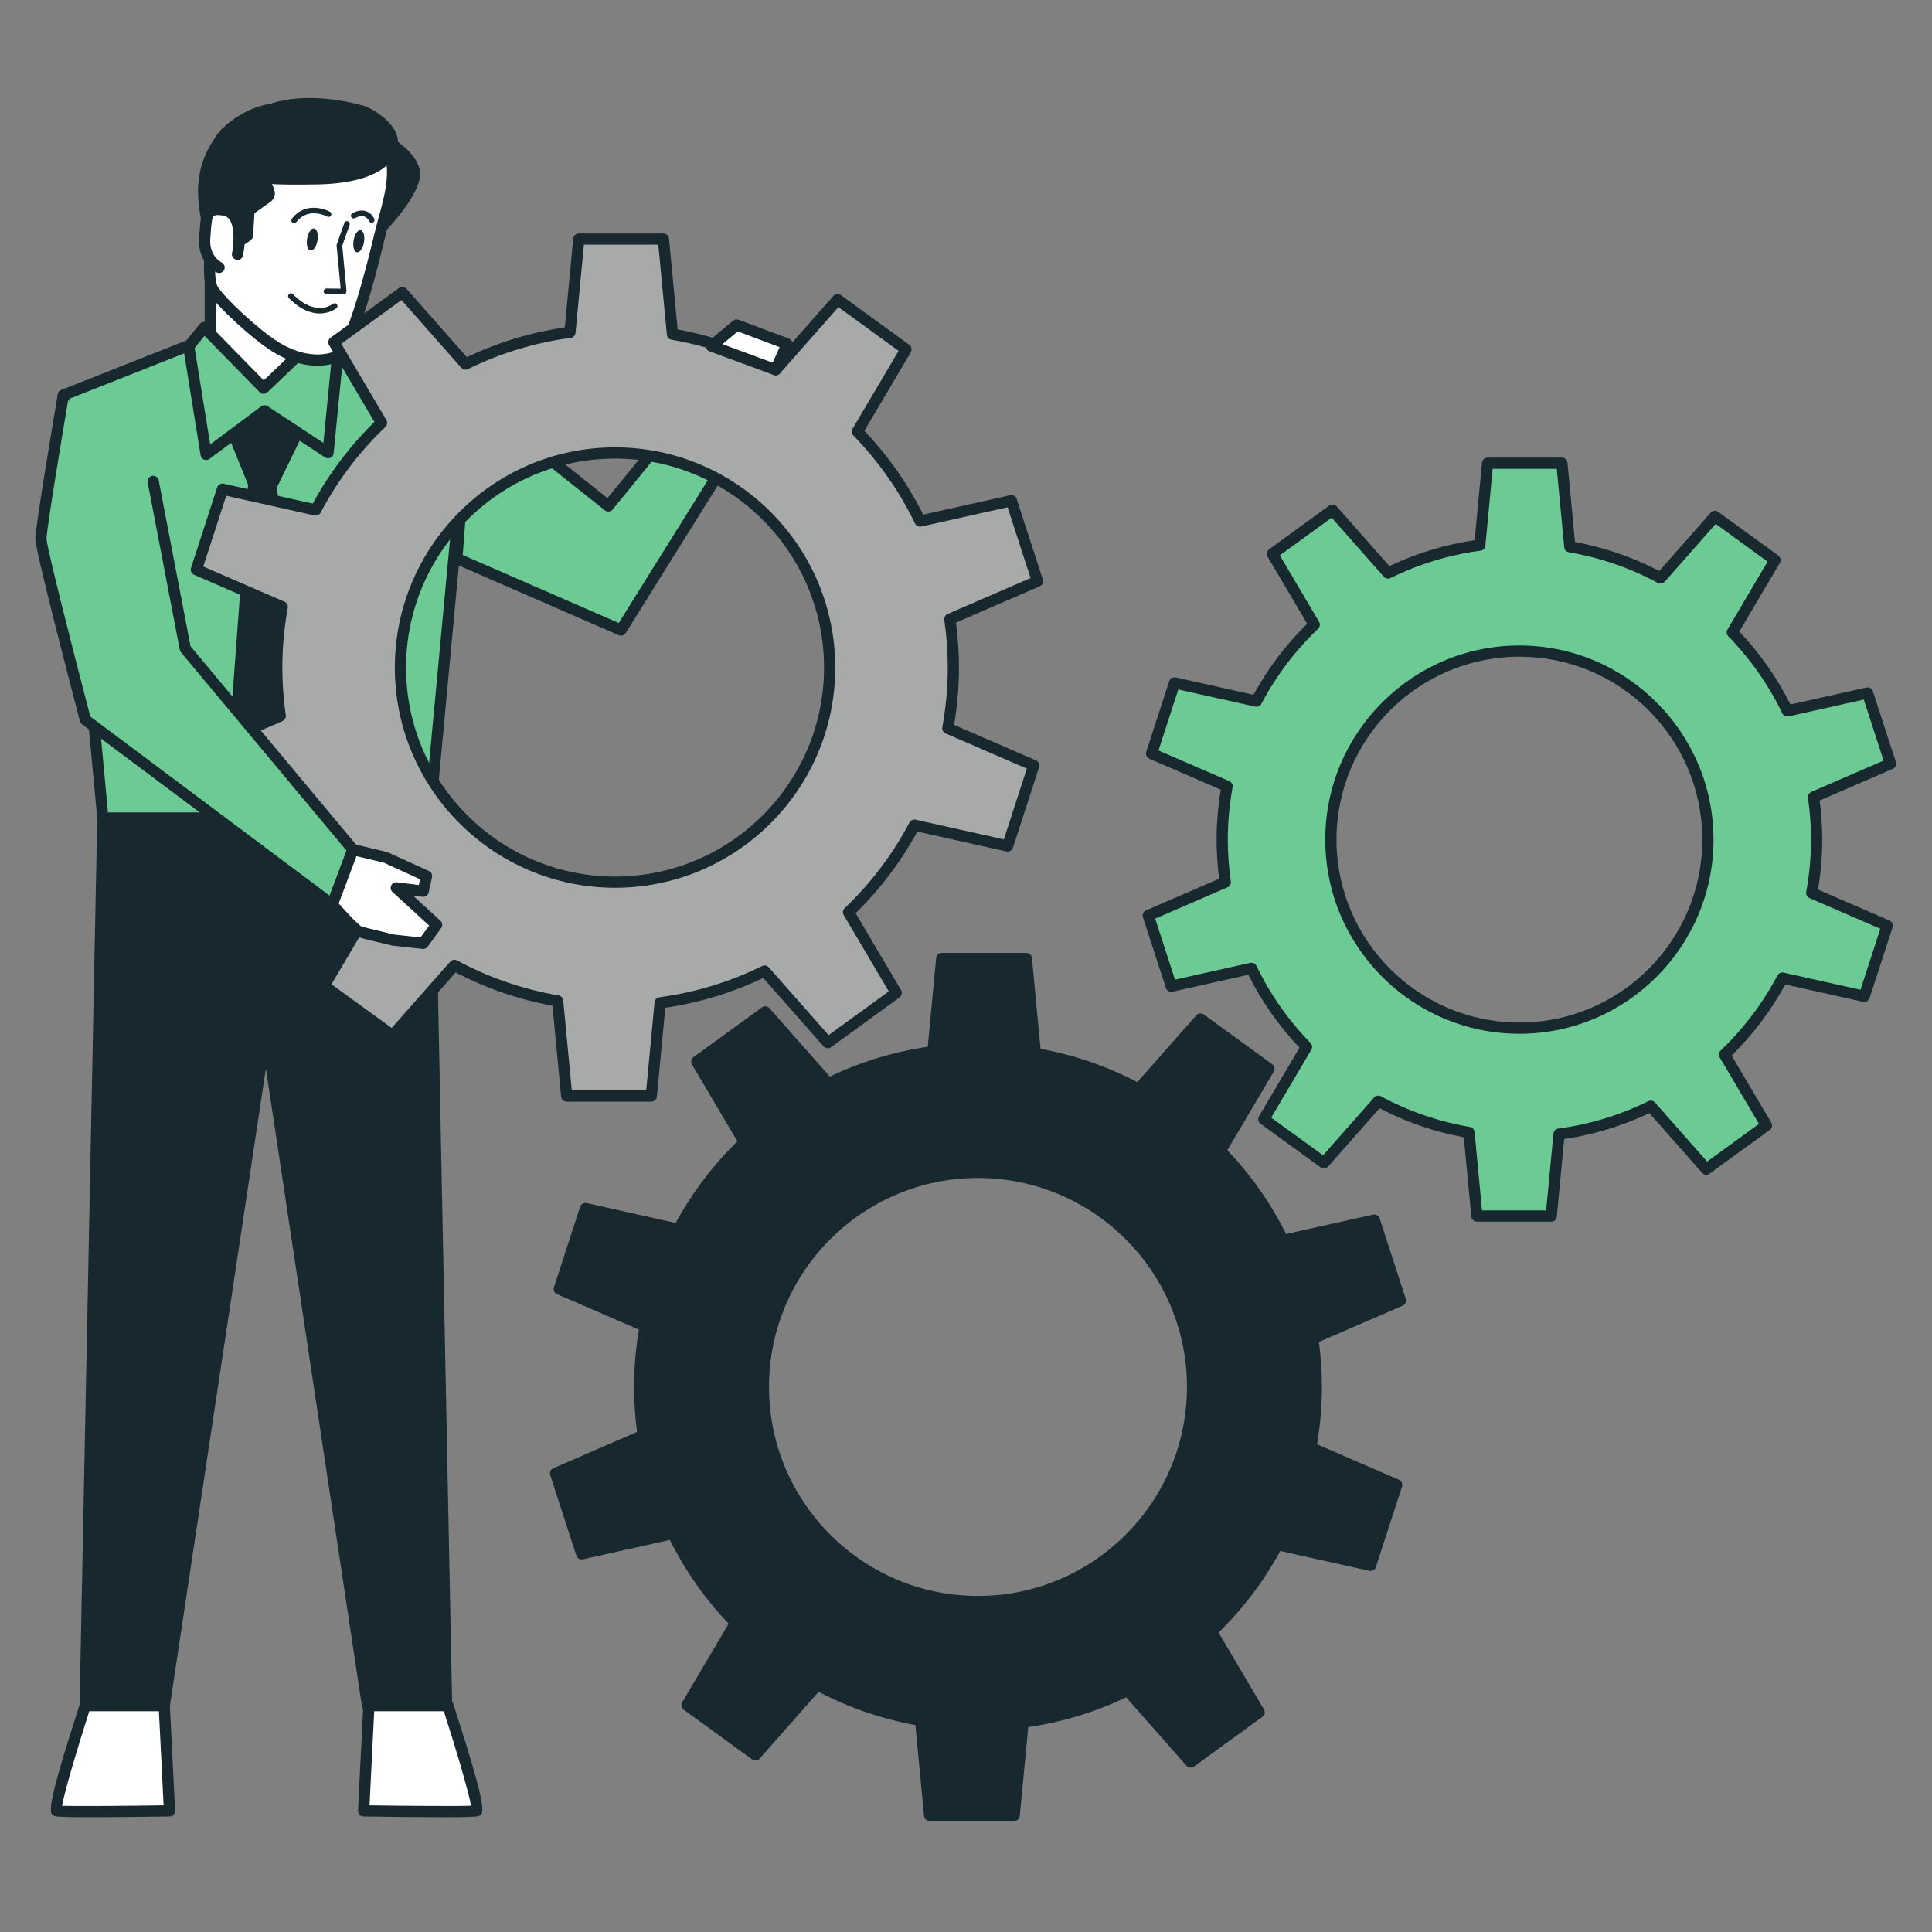 <svg width="500" height="500" xmlns="http://www.w3.org/2000/svg" xml:space="preserve" version="1.1">
 <rect width="100%" height="100%" fill="#808080" stroke="none"/>

 <g>
  <title>Layer 1</title>
  <g transform="matrix(2.901 0 0 -2.901 459.902 1006.25)" id="g10">
   <g transform="translate(0 2.84217e-14) scale(0.1 0.1)" id="g12">
    <path id="path266" d="m-904.298,2231.325c0,105.731 85.71,191.441 191.44,191.441c105.72,0 191.43,-85.71 191.43,-191.441c0,-105.719 -85.71,-191.43 -191.43,-191.43c-105.73,0 -191.44,85.711 -191.44,191.43zm493.25,0c0,14.68 -1.1,29.102 -3.13,43.223l78.18,33.867l-23.32,71.781l-81.43,-18.16c-14.25,29.609 -33.23,56.488 -55.9,79.77l43.37,73.402l-61.07,44.367l-55.21,-62.57c-28.28,15.281 -59.3,26.121 -92.1,31.73l-8.06,84.841l-75.48,0l-7.9,-83.181c-33.05,-4.41 -64.41,-14.117 -93.18,-28.328l-56.36,63.86l-61.06,-44.36l42.52,-71.961c-23.53,-22.461 -43.43,-48.648 -58.74,-77.672l-83.142,18.543l-23.324,-71.781l76.646,-33.211c-3.185,-17.578 -4.939,-35.66 -4.939,-54.16c0,-14.668 1.105,-29.09 3.129,-43.207l-78.176,-33.871l23.32,-71.781l81.426,18.16c14.25,-29.61 33.24,-56.488 55.9,-79.77l-43.36,-73.41l61.06,-44.359l55.21,62.57c28.28,-15.289 59.3,-26.121 92.1,-31.73l8.06,-84.84l75.48,0l7.9,83.179c33.05,4.399 64.41,14.122 93.19,28.329l56.35,-63.86l61.06,44.36l-42.51,71.961c23.52,22.46 43.42,48.652 58.73,77.671l83.15,-18.55l23.32,71.789l-76.65,33.211c3.19,17.578 4.94,35.66 4.94,54.148" fill="#17282f" fill-rule="nonzero"/>
    <path id="path268" d="m-712.868,2417.766c-102.8,0 -186.43,-83.628 -186.43,-186.441c0,-102.801 83.63,-186.43 186.43,-186.43c102.81,0 186.45,83.629 186.45,186.43c0,102.813 -83.64,186.441 -186.45,186.441zm0,-382.871c-108.31,0 -196.43,88.121 -196.43,196.43c0,108.313 88.12,196.441 196.43,196.441c108.32,0 196.45,-88.128 196.45,-196.441c0,-108.309 -88.13,-196.43 -196.45,-196.43zm-38.59,-180.8l66.38,0l7.47,78.64c0.22,2.321 2.01,4.18 4.32,4.492c32.01,4.258 62.84,13.641 91.64,27.848c2.01,1.02 4.45,0.531 5.96,-1.168l53.34,-60.461l53.7,39.02l-40.2,68.05c-1.18,2.012 -0.83,4.551 0.85,6.161c23.36,22.3 42.79,47.988 57.77,76.379c1.04,1.992 3.27,3.039 5.51,2.55l78.71,-17.558l20.51,63.136l-72.48,31.391c-2.13,0.93 -3.34,3.199 -2.93,5.481c3.23,17.8 4.86,35.722 4.86,53.269c0,13.973 -1.03,28.27 -3.08,42.5c-0.32,2.242 0.89,4.41 2.96,5.313l74.01,32.07l-20.51,63.117l-76.99,-17.168c-2.28,-0.48 -4.58,0.629 -5.59,2.719c-13.87,28.832 -32.37,55.219 -54.98,78.449c-1.58,1.609 -1.87,4.082 -0.73,6.02l41.06,69.492l-53.7,39.019l-52.21,-59.16c-1.55,-1.738 -4.08,-2.199 -6.13,-1.09c-28.23,15.262 -58.7,25.762 -90.56,31.192c-2.23,0.386 -3.92,2.207 -4.13,4.468l-7.64,80.31l-66.38,0l-7.47,-78.649c-0.22,-2.332 -2.01,-4.18 -4.32,-4.493c-32,-4.257 -62.82,-13.636 -91.63,-27.847c-2.03,-1 -4.46,-0.512 -5.96,1.179l-53.35,60.442l-53.7,-39.024l40.2,-68.046c1.18,-2 0.83,-4.551 -0.85,-6.153c-23.34,-22.277 -42.78,-47.98 -57.77,-76.379c-1.05,-2 -3.32,-3 -5.51,-2.55l-78.704,17.562l-20.508,-63.133l72.472,-31.41c2.14,-0.918 3.35,-3.187 2.94,-5.469c-3.23,-17.789 -4.87,-35.718 -4.87,-53.281c0,-13.949 1.04,-28.25 3.08,-42.5c0.32,-2.23 -0.89,-4.398 -2.96,-5.301l-74.002,-32.066l20.508,-63.121l76.984,17.16c2.29,0.488 4.59,-0.621 5.6,-2.711c13.87,-28.84 32.37,-55.23 54.97,-78.449c1.58,-1.61 1.87,-4.082 0.73,-6.02l-41.05,-69.5l53.7,-39.011l52.2,59.16c1.54,1.75 4.08,2.199 6.13,1.082c28.23,-15.25 58.7,-25.75 90.56,-31.192c2.24,-0.379 3.93,-2.199 4.14,-4.461l7.63,-80.3zm70.93,-10l-75.47,0c-2.58,0 -4.74,1.961 -4.98,4.531l-7.71,81.039c-30.25,5.562 -59.26,15.543 -86.34,29.723l-52.6,-59.61c-1.72,-1.933 -4.61,-2.25 -6.69,-0.73l-61.06,44.359c-2.08,1.52 -2.68,4.371 -1.37,6.59l41.43,70.121c-21.23,22.359 -38.84,47.469 -52.42,74.758l-77.576,-17.301c-2.519,-0.508 -5.051,0.891 -5.844,3.34l-23.32,71.781c-0.797,2.449 0.398,5.11 2.766,6.129l74.695,32.371c-1.766,13.461 -2.656,26.949 -2.656,40.129c0,16.883 1.457,34.063 4.336,51.152l-73.036,31.641c-2.367,1.02 -3.562,3.68 -2.765,6.129l23.32,71.777c0.801,2.453 3.313,3.871 5.844,3.344l79.436,-17.73c14.61,26.867 33.11,51.339 55.04,72.808l-40.5,68.582c-1.31,2.219 -0.72,5.067 1.37,6.578l61.06,44.371c2.08,1.508 4.97,1.2 6.68,-0.742l53.84,-61c27.6,13.18 56.95,22.11 87.35,26.563l7.53,79.248c0.24,2.57 2.4,4.53 4.98,4.53l75.47,0c2.58,0 4.73,-1.96 4.98,-4.53l7.7,-81.061c30.25,-5.551 59.26,-15.527 86.34,-29.711l52.61,59.614c1.71,1.937 4.6,2.238 6.68,0.73l61.06,-44.371c2.09,-1.512 2.68,-4.359 1.37,-6.582l-41.43,-70.129c21.24,-22.352 38.85,-47.469 52.42,-74.75l77.58,17.289c2.49,0.543 5.04,-0.879 5.84,-3.34l23.33,-71.769c0.79,-2.45 -0.4,-5.11 -2.77,-6.141l-74.7,-32.359c1.77,-13.461 2.66,-26.942 2.66,-40.141c0,-16.859 -1.46,-34.039 -4.33,-51.141l73.03,-31.628c2.37,-1.028 3.56,-3.68 2.77,-6.129l-23.33,-71.789c-0.8,-2.461 -3.32,-3.883 -5.84,-3.34l-79.44,17.73c-14.6,-26.863 -33.09,-51.32 -55.04,-72.82l40.51,-68.57c1.31,-2.223 0.71,-5.071 -1.37,-6.582l-61.06,-44.368c-2.08,-1.511 -4.99,-1.203 -6.69,0.727l-53.84,61.019c-27.59,-13.187 -56.94,-22.117 -87.35,-26.566l-7.53,-79.242c-0.24,-2.57 -2.39,-4.531 -4.97,-4.531" fill="#17282f" fill-rule="nonzero"/>
    <path id="path270" d="m-398.038,2719.606c0,92.88 75.3,168.18 168.18,168.18c92.88,0 168.17,-75.3 168.17,-168.18c0,-92.88 -75.29,-168.172 -168.17,-168.172c-92.88,0 -168.18,75.292 -168.18,168.172zm433.32,0c0,12.9 -0.97,25.56 -2.75,37.97l68.68,29.75l-20.49,63.06l-71.53,-15.95c-12.52,26.01 -29.2,49.63 -49.11,70.08l38.1,64.48l-53.65,38.97l-48.5,-54.96c-24.85,13.43 -52.09,22.94 -80.91,27.87l-7.08,74.53l-66.31,0l-6.94,-73.07c-29.04,-3.87 -56.58,-12.41 -81.86,-24.89l-49.51,56.11l-53.64,-38.98l37.35,-63.22c-20.67,-19.72 -38.15,-42.73 -51.6,-68.22l-73.04,16.29l-20.49,-63.06l67.33,-29.18c-2.8,-15.44 -4.34,-31.33 -4.34,-47.58c0,-12.89 0.97,-25.56 2.75,-37.96l-68.68,-29.76l20.49,-63.06l71.53,15.96c12.52,-26.02 29.2,-49.629 49.11,-70.078l-38.09,-64.481l53.64,-38.98l48.51,54.969c24.84,-13.43 52.09,-22.95 80.91,-27.871l7.08,-74.528l66.3,0l6.94,73.071c29.04,3.867 56.59,12.398 81.86,24.878l49.51,-56.101l53.64,38.973l-37.34,63.218c20.66,19.731 38.15,42.739 51.59,68.23l73.05,-16.29l20.49,63.06l-67.34,29.18c2.8,15.44 4.34,31.32 4.34,47.57" fill="#6ccb94" fill-rule="nonzero"/>
    <path id="path272" d="m-229.858,2882.786c-89.98,0 -163.18,-73.2 -163.18,-163.17c0,-89.99 73.2,-163.189 163.18,-163.189c89.97,0 163.17,73.199 163.17,163.189c0,89.97 -73.2,163.17 -163.17,163.17zm0,-336.359c-95.5,0 -173.18,77.689 -173.18,173.189c0,95.48 77.68,173.17 173.18,173.17c95.49,0 173.17,-77.69 173.17,-173.17c0,-95.5 -77.68,-173.189 -173.17,-173.189zm-33.36,-157.621l57.22,0l6.51,68.55c0.22,2.321 2.01,4.18 4.32,4.489c28.05,3.73 55.07,11.941 80.3,24.41c2.01,1.011 4.46,0.511 5.96,-1.18l46.5,-52.687l46.29,33.617l-35.04,59.312c-1.18,1.989 -0.83,4.551 0.85,6.149c20.47,19.558 37.51,42.08 50.63,66.95c1.05,2 3.28,3.05 5.51,2.55l68.6,-15.3l17.69,54.4l-63.17,27.38c-2.13,0.92 -3.35,3.19 -2.93,5.48c2.82,15.57 4.26,31.28 4.26,46.69c0,12.25 -0.91,24.78 -2.7,37.24c-0.32,2.24 0.89,4.41 2.96,5.3l64.51,27.95l-17.68,54.42l-67.09,-14.97c-2.3,-0.49 -4.59,0.62 -5.6,2.71c-12.16,25.28 -28.38,48.42 -48.18,68.76c-1.58,1.61 -1.87,4.08 -0.73,6.03l35.79,60.56l-46.29,33.64l-45.49,-51.57c-1.55,-1.74 -4.09,-2.19 -6.13,-1.08c-24.74,13.37 -51.45,22.57 -79.37,27.33c-2.23,0.38 -3.93,2.21 -4.14,4.47l-6.65,70l-57.21,0l-6.51,-68.54c-0.22,-2.32 -2.01,-4.18 -4.32,-4.49c-28.05,-3.73 -55.07,-11.94 -80.31,-24.41c-2.01,-1 -4.47,-0.52 -5.96,1.18l-46.5,52.69l-46.28,-33.63l35.04,-59.31c1.18,-2 0.82,-4.55 -0.86,-6.15c-20.46,-19.53 -37.49,-42.05 -50.63,-66.94c-1.05,-2 -3.32,-3 -5.51,-2.55l-68.6,15.3l-17.68,-54.41l63.16,-27.37c2.13,-0.92 3.34,-3.19 2.93,-5.48c-2.82,-15.61 -4.26,-31.31 -4.26,-46.68c0,-12.22 0.91,-24.76 2.7,-37.26c0.32,-2.24 -0.89,-4.41 -2.96,-5.3l-64.5,-27.95l17.67,-54.41l67.1,14.97c2.27,0.48 4.59,-0.62 5.59,-2.71c12.16,-25.27 28.37,-48.408 48.19,-68.76c1.57,-1.609 1.87,-4.078 0.72,-6.031l-35.79,-60.57l46.29,-33.629l45.49,51.558c1.54,1.742 4.08,2.192 6.13,1.082c24.72,-13.351 51.42,-22.55 79.38,-27.332c2.23,-0.379 3.92,-2.207 4.13,-4.468l6.65,-70zm61.76,-10l-66.3,0c-2.58,0 -4.73,1.968 -4.98,4.539l-6.72,70.742c-26.35,4.89 -51.59,13.57 -75.16,25.859l-45.89,-52c-1.72,-1.941 -4.61,-2.25 -6.69,-0.738l-53.64,38.976c-2.09,1.512 -2.68,4.364 -1.37,6.582l36.17,61.219c-18.45,19.473 -33.77,41.331 -45.63,65.061l-67.69,-15.1c-2.51,-0.54 -5.05,0.89 -5.84,3.34l-20.49,63.06c-0.8,2.45 0.4,5.1 2.77,6.13l65.2,28.24c-1.52,11.72 -2.29,23.44 -2.29,34.9c0,14.67 1.26,29.64 3.74,44.55l-63.72,27.6c-2.37,1.03 -3.56,3.68 -2.77,6.14l20.49,63.06c0.8,2.45 3.32,3.87 5.85,3.34l69.34,-15.47c12.75,23.36 28.84,44.64 47.9,63.37l-35.35,59.84c-1.3,2.21 -0.71,5.07 1.37,6.58l53.64,38.97c2.09,1.53 4.98,1.2 6.69,-0.73l47,-53.26c24.02,11.44 49.56,19.22 76.02,23.13l6.57,69.13c0.24,2.57 2.4,4.54 4.97,4.54l66.31,0c2.58,0 4.73,-1.97 4.97,-4.54l6.73,-70.74c26.32,-4.88 51.56,-13.56 75.15,-25.86l45.89,52.01c1.71,1.95 4.62,2.25 6.69,0.74l53.64,-38.98c2.09,-1.51 2.68,-4.36 1.37,-6.58l-36.17,-61.22c18.45,-19.47 33.77,-41.33 45.63,-65.06l67.69,15.1c2.5,0.56 5.04,-0.88 5.84,-3.34l20.5,-63.07c0.79,-2.45 -0.4,-5.1 -2.77,-6.13l-65.2,-28.24c1.51,-11.68 2.28,-23.4 2.28,-34.88c0,-14.71 -1.26,-29.68 -3.74,-44.57l63.72,-27.6c2.37,-1.03 3.57,-3.68 2.77,-6.14l-20.49,-63.05c-0.8,-2.45 -3.32,-3.87 -5.84,-3.34l-69.35,15.47c-12.73,-23.338 -28.82,-44.631 -47.9,-63.381l35.35,-59.828c1.31,-2.211 0.72,-5.059 -1.37,-6.582l-53.64,-38.969c-2.08,-1.531 -4.97,-1.199 -6.69,0.73l-46.99,53.262c-24.03,-11.441 -49.57,-19.211 -76.02,-23.133l-6.57,-69.14c-0.25,-2.571 -2.4,-4.539 -4.98,-4.539" fill="#17282f" fill-rule="nonzero"/>
    <path id="path274" d="m-1166.787,3116.076l124.145,-98.8l99.464,121.99l39.41,-28.15l-127.616,-204.56l-146.383,63.8l10.98,145.72" fill="#6ccb94" fill-rule="nonzero"/>
    <path id="path276" d="m-1172.509,2973.526l139.168,-60.66l122.843,196.91l-31.77,22.69l-96.499,-118.35c-1.727,-2.12 -4.832,-2.46 -6.992,-0.75l-116.75,92.91l-10,-132.75zm141.125,-71.97l-1.996,0.42l-146.383,63.81c-1.949,0.85 -3.149,2.83 -2.988,4.95l10.976,145.71c0.137,1.86 1.289,3.47 2.985,4.21c1.695,0.75 3.66,0.49 5.117,-0.66l120.277,-95.73l96.338,118.16c1.67,2.03 4.62,2.44 6.78,0.91l39.42,-28.15c2.15,-1.53 2.73,-4.48 1.33,-6.72l-127.61,-204.56c-0.942,-1.5 -2.567,-2.35 -4.246,-2.35" fill="#17282f" fill-rule="nonzero"/>
    <path id="path278" d="m-1202.689,2738.876l-290.883,0l-15.754,-791.84l70.524,0l90.672,601.93l90.668,-601.93l70.519,0l-15.746,791.84" fill="#17282f" fill-rule="nonzero"/>
    <path id="path280" d="m-1253.162,1952.036l61.118,0l-15.551,781.83l-281.074,0l-15.551,-781.83l61.117,0l90.023,597.672c0.372,2.449 2.473,4.258 4.95,4.258c2.472,0 4.574,-1.809 4.945,-4.258l90.023,-597.672zm66.223,-10l-70.523,0c-2.477,0 -4.575,1.801 -4.946,4.25l-85.722,569.121l-85.723,-569.121c-0.371,-2.449 -2.473,-4.25 -4.945,-4.25l-70.524,0c-1.343,0 -2.633,0.531 -3.57,1.5c-0.941,0.961 -1.453,2.262 -1.43,3.59l15.75,791.84c0.055,2.73 2.278,4.9 5,4.9l290.879,0c2.727,0 4.945,-2.17 5,-4.9l15.754,-791.84c0.024,-1.328 -0.488,-2.629 -1.434,-3.59c-0.933,-0.969 -2.222,-1.5 -3.566,-1.5" fill="#17282f" fill-rule="nonzero"/>
    <path id="path282" d="m-1296.267,3167.356l-51.559,-10.88l-51.554,10.88l-129.481,-51.28l35.289,-377.2l291.496,0l35.289,377.2l-129.48,51.28" fill="#6ccb94" fill-rule="nonzero"/>
    <path id="path284" d="m-1489.013,2743.866l282.387,0l34.511,368.94l-124.59,49.34l-50.089,-10.56l-2.059,0l-50.082,10.56l-124.598,-49.34l34.52,-368.94zm286.941,-10l-291.5,0c-2.582,0 -4.734,1.97 -4.98,4.53l-35.289,377.21c-0.203,2.22 1.078,4.3 3.14,5.12l129.485,51.28c0.918,0.37 1.926,0.43 2.871,0.24l50.519,-10.66l50.528,10.66c0.953,0.19 1.957,0.13 2.875,-0.24l129.476,-51.28c2.067,-0.82 3.344,-2.9 3.141,-5.12l-35.285,-377.21c-0.246,-2.56 -2.399,-4.53 -4.981,-4.53" fill="#17282f" fill-rule="nonzero"/>
    <path id="path286" d="m-1379.962,3089.006l21.047,-52.05l-16.614,-224.62l26.582,-48.73l31.012,50.95l-25.473,220.18l22.149,45.41l-28.895,42.14l-29.808,-33.28" fill="#17282f" fill-rule="nonzero"/>
    <path id="path288" d="m-1370.435,2813.436l21.727,-39.82l25.613,42.07l-25.281,218.48c-0.114,0.94 0.054,1.91 0.472,2.76l20.875,42.79l-23.644,34.49l-23.485,-26.21l19.875,-49.17l0.352,-2.24l-16.504,-223.15zm21.488,-54.83l-0.117,0c-1.785,0.04 -3.418,1.03 -4.273,2.61l-26.582,48.73c-0.457,0.84 -0.668,1.8 -0.594,2.76l16.523,223.46l-20.605,50.97c-0.719,1.77 -0.363,3.79 0.906,5.22l29.809,33.27c1.027,1.13 2.515,1.77 4.05,1.65c1.532,-0.1 2.934,-0.9 3.801,-2.16l28.899,-42.14c1.015,-1.48 1.156,-3.4 0.367,-5.02l-21.512,-44.1l25.309,-218.73c0.129,-1.1 -0.117,-2.22 -0.692,-3.17l-31.015,-50.95c-0.91,-1.49 -2.532,-2.4 -4.274,-2.4" fill="#17282f" fill-rule="nonzero"/>
    <path id="path290" d="m-1297.673,3167.356l-51.633,-65.27l-48.406,65.27l0,58.8l100.039,0l0,-58.8" fill="#ffffff" fill-rule="nonzero"/>
    <path id="path292" d="m-1297.673,3167.356l0.097,0l-0.097,0zm-95.039,1.65l43.535,-58.69l46.504,58.78l0,52.06l-90.039,0l0,-52.15zm43.41,-71.91l-0.078,0c-1.559,0.02 -3.012,0.77 -3.938,2.02l-48.406,65.26c-0.641,0.86 -0.988,1.9 -0.988,2.98l0,58.8c0,2.76 2.238,5 5,5l100.039,0c2.765,0 5,-2.24 5,-5l0,-58.8c0,-1.12 -0.379,-2.22 -1.078,-3.11l-51.629,-65.26c-0.95,-1.2 -2.395,-1.89 -3.922,-1.89" fill="#17282f" fill-rule="nonzero"/>
    <path id="path294" d="m-1403.22,3176.516l-13.754,-16.93l15.539,-96.35l52.129,38.85l56.648,-37.3l9.325,94.8l-13.555,13.6l-53.266,-50.9l-53.066,54.23" fill="#6ccb94" fill-rule="nonzero"/>
    <path id="path296" d="m-1411.681,3158.166l13.867,-86l45.524,33.94c1.683,1.24 3.984,1.32 5.738,0.17l49.73,-32.76l8.282,84.21l-8.438,8.46l-49.723,-47.51c-1.98,-1.91 -5.105,-1.86 -7.027,0.11l-49.145,50.23l-8.808,-10.85zm10.246,-99.93l-1.883,0.37c-1.621,0.65 -2.777,2.11 -3.055,3.83l-15.539,96.34c-0.222,1.42 0.157,2.86 1.055,3.96l13.758,16.93c0.894,1.11 2.223,1.78 3.648,1.84c1.414,0.1 2.809,-0.47 3.805,-1.49l49.609,-50.7l49.696,47.48c1.961,1.89 5.078,1.85 6.992,-0.09l13.551,-13.6c1.054,-1.05 1.586,-2.53 1.437,-4.01l-9.32,-94.8c-0.172,-1.75 -1.242,-3.27 -2.824,-4.02c-1.578,-0.74 -3.442,-0.64 -4.903,0.33l-53.718,35.38l-49.325,-36.77c-0.879,-0.64 -1.925,-0.98 -2.984,-0.98" fill="#17282f" fill-rule="nonzero"/>
    <path id="path298" d="m-1509.326,1947.036c0,0 -29.902,-92.391 -25.461,-93.871c4.442,-1.481 100.661,0 100.661,0l-4.676,93.871l-70.524,0" fill="#ffffff" fill-rule="nonzero"/>
    <path id="path300" d="m-1529.939,1857.688c13.02,-0.472 58.695,-0.062 90.563,0.399l-4.18,83.949l-62.125,0c-11.231,-34.91 -22.301,-72.551 -24.258,-84.348zm-0.297,-3.093l0.102,0l-0.102,0zm26.719,-7.098c-17.813,0 -30.813,0.238 -32.856,0.918c-5.304,1.773 -9.14,3.043 22.293,100.16c0.668,2.063 2.59,3.461 4.758,3.461l70.524,0c2.664,0 4.863,-2.09 4.992,-4.762l4.68,-93.867c0.066,-1.34 -0.422,-2.672 -1.348,-3.66c-0.93,-0.981 -2.219,-1.563 -3.57,-1.582c-23.422,-0.359 -49.477,-0.668 -69.473,-0.668" fill="#17282f" fill-rule="nonzero"/>
    <path id="path302" d="m-1185.724,1947.036c0,0 29.902,-92.391 25.461,-93.871c-4.442,-1.481 -100.66,0 -100.66,0l4.675,93.871l70.524,0" fill="#ffffff" fill-rule="nonzero"/>
    <path id="path304" d="m-1255.669,1858.087c31.664,-0.461 76.949,-0.86 90.55,-0.332c-1.988,11.863 -13.039,49.422 -24.25,84.281l-62.121,0l-4.179,-83.949zm64.179,-10.59c-20,0 -46.07,0.309 -69.511,0.668c-1.356,0.019 -2.641,0.601 -3.571,1.582c-0.929,0.988 -1.418,2.32 -1.347,3.66l4.675,93.867c0.133,2.672 2.332,4.762 4.996,4.762l70.524,0c2.168,0 4.094,-1.398 4.758,-3.461c31.429,-97.117 27.793,-98.32 22.285,-100.16c-2.043,-0.68 -15.024,-0.918 -32.809,-0.918" fill="#17282f" fill-rule="nonzero"/>
    <path id="path306" d="m-1242.275,3343.766c0,0 24.485,-12.99 26.613,-28.85c2.133,-15.85 -28.211,-47.76 -28.211,-47.76l1.141,57.03l0.457,19.58" fill="#17282f" fill-rule="nonzero"/>
    <path id="path308" d="m-1237.478,3334.886l-1.121,-54.12c9.484,11.65 18.976,26.09 17.98,33.48c-1.043,7.8 -9.738,15.62 -16.859,20.64zm-6.395,-72.73l-1.906,0.37c-1.902,0.8 -3.133,2.67 -3.094,4.73l1.602,76.62c0.043,1.73 0.977,3.32 2.473,4.2c1.496,0.88 3.336,0.92 4.871,0.1c2.738,-1.45 26.82,-14.71 29.222,-32.6c2.383,-17.71 -26.269,-48.42 -29.546,-51.86c-0.961,-1.02 -2.282,-1.56 -3.622,-1.56" fill="#17282f" fill-rule="nonzero"/>
    <path id="path310" d="m-1267.705,3366.196c10.512,-4.71 19.481,-11.88 25.43,-22.43c15.117,-26.82 2.703,-56.22 -4.109,-84.54c-3.864,-16.05 -24.328,-103.25 -39.598,-109.05c-15.273,-5.81 -34.996,-2.53 -53.367,8.88c-18.367,11.4 -49.313,40.39 -55.887,51.02c-6.57,10.62 -0.801,45.37 -0.789,45.43c0.727,4.37 -4.183,13.69 -5.027,18.19c-1.883,10.01 -3.199,20.68 -2.352,30.85c2.883,34.54 27.051,61.2 61.059,66.82c23.328,3.85 52.664,4.67 74.64,-5.17" fill="#ffffff" fill-rule="nonzero"/>
    <path id="path312" d="m-1310.888,3369.056c-11.906,0 -22.883,-1.35 -30.641,-2.63c-31.844,-5.25 -54.172,-29.72 -56.894,-62.3c-0.68,-8.23 0.043,-17.6 2.285,-29.51c0.277,-1.48 1.09,-3.53 1.918,-5.73c1.871,-4.99 3.805,-10.14 3.129,-14.2c-1.817,-10.73 -4.168,-35.07 0.109,-41.99c6.238,-10.08 36.434,-38.33 54.27,-49.39c16.933,-10.5 35.226,-13.68 48.953,-8.45c2.058,0.78 13.48,9.46 36.113,103.87l0.398,1.68c1.137,4.71 2.426,9.47 3.723,14.23c6.434,23.7 12.508,46.07 0.899,66.67c-4.993,8.85 -12.77,15.69 -23.118,20.33c-12.632,5.65 -27.5,7.42 -41.144,7.42zm8.695,-226.73c-12.73,0 -26.527,4.25 -39.793,12.48c-19.148,11.88 -50.617,41.51 -57.504,52.64c-7.793,12.59 -1.5,48.77 -1.422,49.11c0.157,1.27 -1.683,6.18 -2.675,8.82c-1.02,2.71 -1.981,5.28 -2.375,7.4c-2.414,12.8 -3.184,23.04 -2.422,32.18c3.066,36.74 29.277,65.4 65.222,71.33c17.766,2.95 51.461,6.13 77.5,-5.53c12.344,-5.53 21.68,-13.78 27.747,-24.54c13.625,-24.17 6.722,-49.6 0.042,-74.19c-1.269,-4.68 -2.535,-9.34 -3.648,-13.97l-0.398,-1.66c-25.012,-104.33 -37.567,-109.1 -42.286,-110.9c-5.601,-2.13 -11.66,-3.17 -17.988,-3.17" fill="#17282f" fill-rule="nonzero"/>
    <path id="path314" d="m-1260.337,3368.846c0,0 25.523,-11.4 25.14,-28.03c-0.379,-16.62 -21.836,-30.94 -67.269,-31.72c-45.434,-0.79 -52.199,1.53 -52.199,1.53c0,0 14.503,-13.15 7.738,-17.98c-6.766,-4.84 -16.238,-11.61 -16.238,-11.61l-1.348,-22.42c0,0 -12.563,-11.03 -13.34,-1.36c-0.773,9.66 -3.484,22.04 -6.773,23.78c-3.286,1.74 -16.426,-7.34 -16.426,-7.34c0,0 -1.559,28.21 4.812,52.19c6.371,23.97 17.137,33.31 53.895,45.48c36.762,12.16 82.008,-2.52 82.008,-2.52" fill="#17282f" fill-rule="nonzero"/>
    <path id="path316" d="m-1385.525,3286.276c1.703,0 2.649,-0.5 3.238,-0.82c6.528,-3.45 8.696,-19.95 9.317,-26.61c1.039,0.52 2.351,1.35 3.597,2.27l1.215,20.22c0.09,1.51 0.856,2.89 2.086,3.77l16.231,11.6c-0.199,1.2 -4.039,6.44 -8.188,10.21c-1.754,1.59 -2.148,4.2 -0.941,6.24c1.207,2.05 3.683,2.95 5.918,2.19c0.109,-0.01 8.234,-2 50.496,-1.25c45.594,0.78 62.086,14.95 62.359,26.84c0.25,10.72 -15.504,20.28 -21.933,23.24c-3.606,1.1 -45.274,13.47 -78.645,2.44c-37.015,-12.25 -45.105,-21.23 -50.629,-42.02c-3.992,-15.01 -4.761,-32 -4.808,-41.99c5.269,2.88 8.57,3.67 10.687,3.67zm10.914,-37.97c-1.054,0 -2.09,0.17 -3.086,0.57c-1.738,0.71 -4.718,2.68 -5.14,7.98c-0.692,8.61 -2.629,16.18 -4.016,19.09c-2.48,-0.88 -7.23,-3.52 -11.355,-6.36c-1.493,-1.04 -3.422,-1.19 -5.04,-0.39c-1.628,0.81 -2.695,2.42 -2.792,4.22c-0.071,1.19 -1.536,29.29 4.968,53.75c6.875,25.85 19.16,36.37 57.153,48.94c37.906,12.55 83.214,-1.9 85.125,-2.5l0.496,-0.2c1.168,-0.51 28.554,-12.98 28.101,-32.7c-0.39,-17.1 -19.558,-35.7 -72.183,-36.61c-19.852,-0.35 -32.485,-0.11 -40.508,0.3c1.707,-2.82 2.91,-5.91 2.738,-8.85c-0.16,-2.82 -1.535,-5.3 -3.875,-6.97l-14.293,-10.21l-1.207,-20.05c-0.074,-1.33 -0.687,-2.58 -1.691,-3.46c-2.473,-2.17 -8.121,-6.55 -13.395,-6.55" fill="#17282f" fill-rule="nonzero"/>
    <path id="path318" d="m-1294.123,3208.756l15.469,-0.19l-3.883,41.18l6.762,19.14" fill="#ffffff" fill-rule="nonzero"/>
    <path id="path320" d="m-1278.654,3206.066l-0.027,0l-15.473,0.19c-1.379,0.02 -2.484,1.15 -2.469,2.52c0.016,1.37 1.133,2.48 2.5,2.48l0.032,0l12.687,-0.16l-3.621,38.42l0.133,1.06l6.762,19.14c0.468,1.3 1.894,1.97 3.191,1.53c1.301,-0.46 1.984,-1.89 1.524,-3.19l-6.583,-18.62l3.833,-40.64l-0.649,-1.92l-1.84,-0.81" fill="#17282f" fill-rule="nonzero"/>
    <path id="path322" d="m-1269.873,3254.196c-0.906,-5.45 0.438,-10.21 3,-10.63c2.563,-0.43 5.375,3.64 6.282,9.08c0.906,5.45 -0.438,10.21 -3,10.64c-2.563,0.42 -5.375,-3.65 -6.282,-9.09" fill="#17282f" fill-rule="nonzero"/>
    <path id="path324" d="m-1311.345,3255.726c-0.903,-5.44 0.437,-10.2 3,-10.63c2.562,-0.43 5.375,3.64 6.281,9.09c0.906,5.44 -0.437,10.21 -3,10.63c-2.562,0.43 -5.375,-3.64 -6.281,-9.09" fill="#17282f" fill-rule="nonzero"/>
    <path id="path326" d="m-1286.771,3195.606c0,0 -16.621,-13.92 -39.059,8.88" fill="#ffffff" fill-rule="nonzero"/>
    <path id="path328" d="m-1300.123,3188.966c-7.343,0 -16.89,3 -27.488,13.78c-0.965,0.98 -0.957,2.56 0.031,3.53c0.989,0.96 2.571,0.95 3.536,-0.03c20.425,-20.76 35.074,-9.21 35.679,-8.72c1.063,0.88 2.637,0.75 3.516,-0.33c0.879,-1.06 0.742,-2.62 -0.313,-3.5c-0.101,-0.09 -5.832,-4.73 -14.961,-4.73" fill="#17282f" fill-rule="nonzero"/>
    <path id="path330" d="m-1253.736,3272.376c0,0 -4.254,10.24 -16.047,3.86" fill="#ffffff" fill-rule="nonzero"/>
    <path id="path332" d="m-1253.732,3269.876c-0.976,0 -1.898,0.57 -2.305,1.52c-0.058,0.14 -1.39,3.06 -4.332,4.06c-2.246,0.8 -5.023,0.31 -8.222,-1.42c-1.215,-0.65 -2.735,-0.21 -3.387,1c-0.66,1.22 -0.207,2.74 1.004,3.39c4.516,2.44 8.672,3 12.32,1.74c5.094,-1.8 7.145,-6.63 7.231,-6.83c0.527,-1.27 -0.075,-2.74 -1.348,-3.27l-0.961,-0.19" fill="#17282f" fill-rule="nonzero"/>
    <path id="path334" d="m-1292.208,3277.586c0,0 -18.567,10.24 -30.743,-5.62" fill="#ffffff" fill-rule="nonzero"/>
    <path id="path336" d="m-1322.951,3269.466l-1.523,0.52c-1.094,0.84 -1.301,2.41 -0.457,3.5c13.328,17.36 33.734,6.4 33.93,6.28c1.211,-0.66 1.644,-2.18 0.98,-3.39c-0.66,-1.21 -2.18,-1.67 -3.391,-0.98c-0.675,0.36 -16.859,8.98 -27.554,-4.95l-1.985,-0.98" fill="#17282f" fill-rule="nonzero"/>
    <path id="path338" d="m-1373.431,3241.746c0,0 7.25,35.53 -11.195,39.29c-18.446,3.76 -16.426,-7.34 -18.012,-23.89c-1.938,-20.2 12.801,-27.13 12.801,-27.13" fill="#ffffff" fill-rule="nonzero"/>
    <path id="path340" d="m-1389.857,3225.026l-2.109,0.47c-0.731,0.35 -17.899,8.7 -15.649,32.12c0.2,2.11 0.344,4.13 0.481,6.05c0.605,8.63 1.133,16.08 6.668,20.29c3.836,2.91 9.176,3.53 16.84,1.98c18.429,-3.77 18.16,-30.17 15.093,-45.18c-0.55,-2.71 -3.172,-4.48 -5.89,-3.91c-2.707,0.56 -4.457,3.19 -3.903,5.9c1.606,7.95 3.719,31.14 -7.3,33.39c-5.879,1.2 -8.039,0.42 -8.793,-0.15c-1.926,-1.45 -2.321,-7.08 -2.743,-13.03c-0.14,-1.99 -0.285,-4.09 -0.5,-6.29c-1.558,-16.24 9.516,-21.91 9.989,-22.14c2.461,-1.21 3.508,-4.19 2.316,-6.66c-0.863,-1.79 -2.644,-2.84 -4.5,-2.84" fill="#17282f" fill-rule="nonzero"/>
    <path id="path342" d="m-1228.076,2873.086c0,105.73 85.707,191.44 191.438,191.44c105.73,0 191.44,-85.71 191.44,-191.44c0,-105.73 -85.71,-191.44 -191.44,-191.44c-105.731,0 -191.438,85.71 -191.438,191.44zm493.248,0c0,14.68 -1.1,29.09 -3.12,43.21l78.17,33.88l-23.32,71.78l-81.43,-18.16c-14.24,29.61 -33.23,56.49 -55.9,79.77l43.37,73.4l-61.06,44.36l-55.22,-62.57c-28.28,15.29 -59.3,26.12 -92.1,31.73l-8.06,84.84l-75.472,0l-7.903,-83.18c-33.054,-4.4 -64.414,-14.12 -93.183,-28.32l-56.356,63.86l-61.062,-44.37l42.516,-71.96c-23.524,-22.46 -43.426,-48.65 -58.739,-77.67l-83.144,18.55l-23.324,-71.78l76.652,-33.21c-3.188,-17.58 -4.942,-35.66 -4.942,-54.16c0,-14.68 1.102,-29.1 3.129,-43.21l-78.179,-33.88l23.324,-71.78l81.426,18.16c14.246,-29.61 33.234,-56.49 55.898,-79.77l-43.363,-73.4l61.062,-44.369l55.215,62.569c28.278,-15.28 59.297,-26.11 92.102,-31.72l8.058,-84.841l75.475,0l7.9,83.171c33.06,4.41 64.42,14.13 93.19,28.33l56.35,-63.861l61.06,44.361l-42.51,71.96c23.52,22.46 43.42,48.65 58.73,77.67l83.15,-18.54l23.32,71.78l-76.65,33.21c3.19,17.58 4.94,35.66 4.94,54.16" fill="#a7aaa8" fill-rule="nonzero"/>
    <path id="path344" d="m-1036.642,3059.526c-102.805,0 -186.438,-83.64 -186.438,-186.44c0,-102.8 83.633,-186.44 186.438,-186.44c102.804,0 186.444,83.64 186.444,186.44c0,102.8 -83.64,186.44 -186.444,186.44zm0,-382.88c-108.316,0 -196.438,88.12 -196.438,196.44c0,108.31 88.122,196.44 196.438,196.44c108.314,0 196.444,-88.13 196.444,-196.44c0,-108.32 -88.13,-196.44 -196.444,-196.44zm-38.594,-180.801l66.378,0l7.47,78.641c0.22,2.32 2.01,4.18 4.32,4.48c32.01,4.28 62.84,13.65 91.64,27.86c2.01,1.02 4.45,0.53 5.96,-1.17l53.34,-60.448l53.7,39.008l-40.2,68.05c-1.18,2 -0.83,4.55 0.85,6.15c23.36,22.31 42.79,48 57.77,76.4c1.05,1.99 3.3,3.04 5.52,2.55l78.7,-17.56l20.51,63.13l-72.48,31.4c-2.13,0.93 -3.34,3.19 -2.93,5.48c3.23,17.78 4.86,35.71 4.86,53.27c0,13.96 -1.03,28.25 -3.07,42.5c-0.32,2.24 0.89,4.41 2.96,5.3l74,32.06l-20.51,63.14l-76.99,-17.18c-2.27,-0.5 -4.58,0.62 -5.59,2.72c-13.88,28.83 -32.38,55.23 -54.98,78.45c-1.57,1.62 -1.87,4.09 -0.73,6.03l41.06,69.49l-53.7,39.02l-52.21,-59.17c-1.54,-1.73 -4.08,-2.19 -6.13,-1.08c-28.2,15.25 -58.67,25.73 -90.56,31.19c-2.23,0.38 -3.92,2.21 -4.13,4.47l-7.64,80.3l-66.375,0l-7.473,-78.64c-0.219,-2.33 -2.008,-4.18 -4.316,-4.5c-32.008,-4.25 -62.836,-13.63 -91.629,-27.85c-2.02,-0.99 -4.469,-0.52 -5.965,1.17l-53.348,60.45l-53.703,-39.01l40.207,-68.05c1.18,-2 0.828,-4.55 -0.855,-6.15c-23.352,-22.3 -42.789,-48 -57.77,-76.39c-1.058,-1.98 -3.324,-3.01 -5.512,-2.55l-78.707,17.56l-20.507,-63.13l72.476,-31.41c2.133,-0.93 3.344,-3.19 2.934,-5.48c-3.227,-17.78 -4.864,-35.7 -4.864,-53.26c0,-13.96 1.036,-28.26 3.079,-42.5c0.316,-2.23 -0.895,-4.4 -2.965,-5.3l-74,-32.07l20.508,-63.13l76.988,17.17c2.285,0.5 4.582,-0.61 5.594,-2.71c13.875,-28.83 32.371,-55.23 54.984,-78.45c1.57,-1.61 1.867,-4.08 0.719,-6.03l-41.051,-69.49l53.699,-39.009l52.207,59.159c1.547,1.74 4.086,2.2 6.129,1.08c28.207,-15.24 58.676,-25.74 90.559,-31.19c2.234,-0.38 3.925,-2.21 4.136,-4.46l7.633,-80.311zm70.928,-10l-75.475,0c-2.578,0 -4.73,1.961 -4.972,4.531l-7.707,81.051c-30.278,5.559 -59.289,15.549 -86.344,29.719l-52.602,-59.61c-1.715,-1.93 -4.609,-2.258 -6.687,-0.73l-61.063,44.35c-2.086,1.52 -2.675,4.37 -1.367,6.58l41.438,70.14c-21.243,22.35 -38.856,47.47 -52.426,74.76l-77.578,-17.3c-2.508,-0.54 -5.051,0.88 -5.848,3.34l-23.32,71.78c-0.793,2.45 0.402,5.11 2.769,6.13l74.692,32.36c-1.762,13.46 -2.657,26.95 -2.657,40.14c0,16.87 1.461,34.04 4.336,51.13l-73.031,31.65c-2.367,1.02 -3.566,3.68 -2.769,6.13l23.32,71.78c0.801,2.47 3.324,3.89 5.844,3.34l79.441,-17.72c14.602,26.86 33.094,51.32 55.043,72.81l-40.508,68.58c-1.308,2.21 -0.719,5.07 1.367,6.58l61.059,44.35c2.074,1.52 4.98,1.21 6.691,-0.73l53.84,-61c27.586,13.19 56.938,22.12 87.348,26.57l7.527,79.24c0.242,2.57 2.399,4.53 4.977,4.53l75.472,0c2.58,0 4.73,-1.96 4.98,-4.53l7.7,-81.05c30.28,-5.56 59.29,-15.55 86.34,-29.72l52.61,59.61c1.72,1.95 4.61,2.25 6.69,0.74l61.06,-44.37c2.08,-1.51 2.67,-4.36 1.36,-6.58l-41.43,-70.13c21.23,-22.35 38.84,-47.47 52.42,-74.76l77.58,17.3c2.51,0.55 5.04,-0.88 5.85,-3.34l23.32,-71.79c0.79,-2.45 -0.4,-5.1 -2.77,-6.13l-74.69,-32.35c1.76,-13.47 2.65,-26.95 2.65,-40.14c0,-16.87 -1.46,-34.05 -4.33,-51.14l73.03,-31.64c2.37,-1.03 3.56,-3.68 2.77,-6.13l-23.32,-71.78c-0.8,-2.46 -3.35,-3.9 -5.85,-3.34l-79.44,17.72c-14.6,-26.85 -33.09,-51.33 -55.04,-72.82l40.51,-68.56c1.31,-2.22 0.72,-5.07 -1.37,-6.59l-61.06,-44.36c-2.07,-1.512 -4.97,-1.199 -6.69,0.731l-53.84,61.009c-27.59,-13.19 -56.94,-22.11 -87.35,-26.568l-7.52,-79.242c-0.25,-2.57 -2.4,-4.531 -4.98,-4.531" fill="#17282f" fill-rule="nonzero"/>
    <path id="path346" d="m-1528.861,3116.076c0,0 -19.984,-117.81 -19.984,-128.04c0,-10.22 39.672,-161.58 39.672,-161.58l220.281,-164.83l18.402,49.07l-149.539,179.2l-28.625,149.26" fill="#6ccb94" fill-rule="nonzero"/>
    <path id="path348" d="m-1288.888,2656.626c-1.07,0 -2.117,0.34 -2.992,0.99l-220.285,164.84c-0.907,0.67 -1.555,1.64 -1.844,2.73c-6.653,25.38 -39.836,152.51 -39.836,162.85c0,10.35 18.004,116.77 20.055,128.88c0.464,2.71 3.054,4.57 5.765,4.09c2.727,-0.47 4.559,-3.05 4.098,-5.77c-8.008,-47.19 -19.918,-120 -19.918,-127.2c0.156,-7.5 23.851,-100.52 39.066,-158.62l213.547,-159.8l15.039,40.11l-147.672,176.97l-1.074,2.26l-28.629,149.27c-0.515,2.7 1.262,5.33 3.973,5.85c2.687,0.49 5.332,-1.25 5.851,-3.98l28.387,-147.99l148.703,-178.21c1.153,-1.37 1.477,-3.27 0.848,-4.96l-18.399,-49.07c-0.55,-1.48 -1.769,-2.6 -3.277,-3.04l-1.406,-0.2" fill="#17282f" fill-rule="nonzero"/>
    <path id="path350" d="m-1270.49,2710.696l29.672,-7.13l36.008,-16.5l-3.004,-13.5l-24.004,3l36.008,-33.01l-12.004,-16.5l-27.004,3c0,0 -25.504,6 -30.004,7.5c-4.5,1.5 -24.07,24.07 -24.07,24.07l18.402,49.07" fill="#ffffff" fill-rule="nonzero"/>
    <path id="path352" d="m-1283.158,2662.666c8.153,-9.26 17.645,-19.17 20.149,-20.46c3.285,-1.08 22.304,-5.62 29.336,-7.28l23.519,-2.58l7.672,10.55l-32.711,29.99c-1.601,1.46 -2.07,3.81 -1.156,5.78c0.906,1.97 2.969,3.17 5.156,2.86l19.488,-2.43l1.137,5.1l-32.336,14.83l-24.453,5.79l-15.801,-42.15zm75.344,-40.6l-0.551,0.03l-27.004,2.99c-3.226,0.73 -26.449,6.19 -31.035,7.73c-4.789,1.59 -16.929,14.76 -26.265,25.54c-1.2,1.37 -1.547,3.31 -0.903,5.02l18.399,49.08c0.89,2.35 3.383,3.67 5.851,3.1l29.672,-7.13l36.926,-16.82c2.141,-0.98 3.305,-3.32 2.797,-5.63l-3.004,-13.49c-0.563,-2.52 -2.934,-4.23 -5.504,-3.88l-8.449,1.05l24.453,-22.42c1.875,-1.72 2.156,-4.57 0.664,-6.62l-12.004,-16.49c-0.945,-1.31 -2.457,-2.06 -4.043,-2.06" fill="#17282f" fill-rule="nonzero"/>
    <path id="path354" d="m-950.688,3159.906l22.52,18.77l45.04,-16.89l-10.21,-23.03l-57.35,21.15" fill="#ffffff" fill-rule="nonzero"/>
    <path id="path356" d="m-940.838,3161.606l44.83,-16.54l6.16,13.89l-37.35,14.01l-13.64,-11.36zm47.5,-27.84l-1.73,0.31l-57.35,21.14c-1.67,0.62 -2.89,2.08 -3.19,3.84c-0.31,1.76 0.35,3.54 1.72,4.69l22.52,18.77c1.38,1.16 3.27,1.47 4.96,0.84l45.04,-16.9c1.29,-0.48 2.32,-1.47 2.85,-2.74c0.53,-1.27 0.52,-2.71 -0.04,-3.97l-10.21,-23.02c-0.82,-1.85 -2.64,-2.96 -4.57,-2.96" fill="#17282f" fill-rule="nonzero"/>
   </g>
  </g>
 </g>
</svg>
